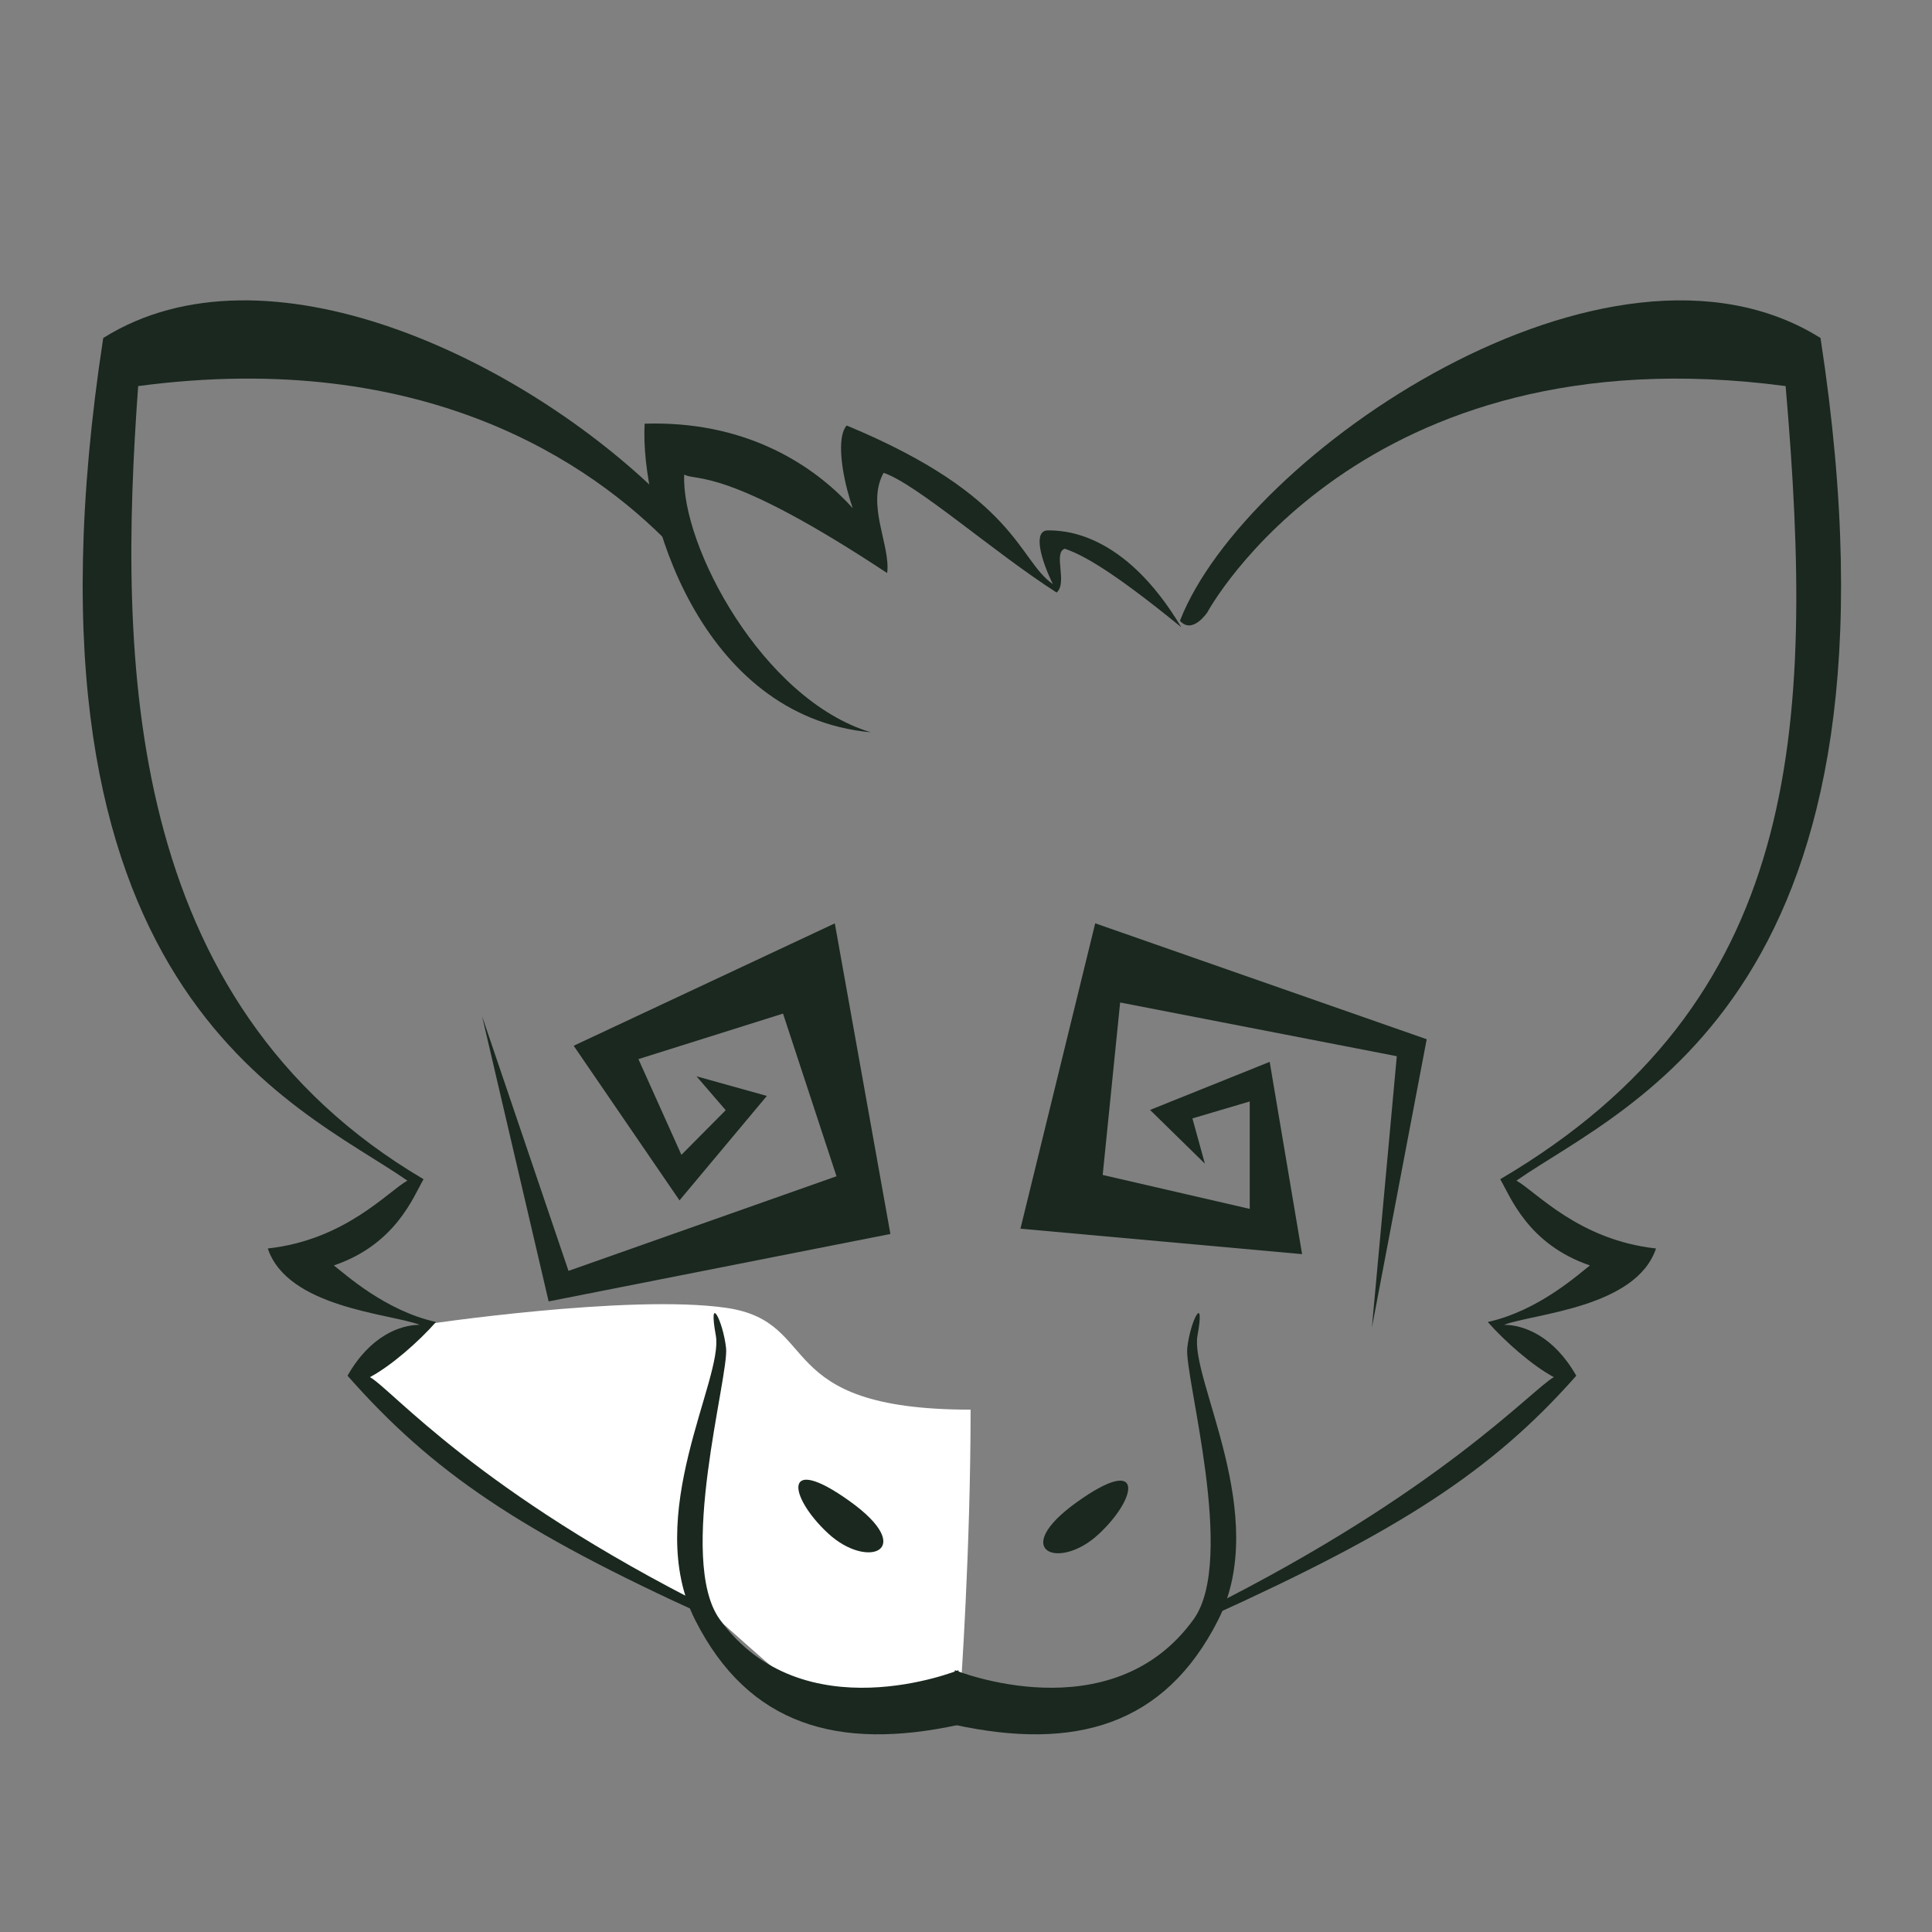 <?xml version="1.0" encoding="utf-8"?>
<!-- Generator: Adobe Illustrator 24.0.1, SVG Export Plug-In . SVG Version: 6.00 Build 0)  -->
<svg version="1.1" id="Layer_1" xmlns="http://www.w3.org/2000/svg" xmlns:xlink="http://www.w3.org/1999/xlink" x="0px" y="0px"
	 viewBox="0 0 1000 1000" style="enable-background:new 0 0 1000 1000;" xml:space="preserve">
<rect x="0" y="0" width="1000" height="1000" fill="#808080" stroke="none"/>
<style type="text/css">
	.st0{clip-path:url(#SVGID_2_);}
	.st1{display:none;}
	.st2{display:inline;}
	.st3{fill:#FFEDC9;}
	.st4{fill-opacity:0;}
	.st5{fill:#FFFFFF;}
	.st6{fill:#F4DBA8;}
	.st7{fill:#1A281F;}
	.st8{fill:#E29C9C;}
</style>
<g>
	<g>
		<g>
			<g transform="matrix(1.048,0,0,1.048,-60.05,-28.05)">
				<g>
					<defs>
						<rect id="SVGID_1_" x="-92.4" y="-218.32" width="1290.1" height="1463.41"/>
					</defs>
					<clipPath id="SVGID_2_">
						<use xlink:href="#SVGID_1_"  style="overflow:visible;"/>
					</clipPath>
					<g transform="matrix(2.462,0,0,2.793,-182.95,-396.315)" class="st0">
						<g transform="matrix(1,0,0,1,500,500)" class="st1">
							<g transform="matrix(1,0,0,1,0,0)" class="st2">
								<path class="st3" d="M-376.21-286.25c-7.5,7-7.5,78,12.5,108.5c20,30.5,45,38,45,38l-11,8l-9,8l22,10l45.5,25
									c0,0,101-1.5,103-1.5s63.25-23.25,67-24.5s21.5-9.25,21.5-9.25s-8.5-7.75-19.5-15.5c81-42.25,63.5-130.75,57-144.75
									c-78.5-14-115.5,38.5-123,47c-1-1-9.5-8-18.5-13.5s-7,1-7.5,6c-4-1-26.5-20.5-26.5-20.5l-11-1l-1,13l-34-16
									c0,0-2,1-5.5,10.5C-300.71-285.25-368.71-293.25-376.21-286.25z"/>
								<path class="st4" d="M-376.21-286.25c-7.5,7-7.5,78,12.5,108.5c20,30.5,45,38,45,38l-11,8l-9,8l22,10l45.5,25
									c0,0,101-1.5,103-1.5s63.25-23.25,67-24.5s21.5-9.25,21.5-9.25s-8.5-7.75-19.5-15.5c81-42.25,63.5-130.75,57-144.75
									c-78.5-14-115.5,38.5-123,47c-1-1-9.5-8-18.5-13.5s-7,1-7.5,6c-4-1-26.5-20.5-26.5-20.5l-11-1l-1,13l-34-16
									c0,0-2,1-5.5,10.5C-300.71-285.25-368.71-293.25-376.21-286.25z"/>
							</g>
						</g>
						<g transform="matrix(1,0,0,1,500,500)" class="st1">
							<g transform="matrix(1,0,0,1,0,0)" class="st2">
								<path class="st5" d="M-162.21-117.25c-19.5,2.5-8.5,18-49,18c0,25,2,49.5,2,49.5s30.5,1,33-0.5s17-13,17-13s51-23,58-31
									s13.5-11,13.5-11l-13.5-9C-101.21-114.25-142.71-119.75-162.21-117.25z"/>
								<path class="st4" d="M-162.21-117.25c-19.5,2.5-8.5,18-49,18c0,25,2,49.5,2,49.5s30.5,1,33-0.5s17-13,17-13s51-23,58-31
									s13.5-11,13.5-11l-13.5-9C-101.21-114.25-142.71-119.75-162.21-117.25z"/>
							</g>
						</g>
						<g transform="matrix(1,0,0,1,500,500)" class="st1">
							<g transform="matrix(1,0,0,1,0,0)" class="st2">
								<path class="st6" d="M-70.71-283.25c-1-0.5,14.5,3,0,24.5c-24.51,36.34-6.5,42.25-43,58.75c1,21.5,8,40.25,10,46.75
									s1.5,14,3.5,14s50-38.5,56.5-51.5s7-80,5-89C-40.71-288.75-69.71-282.75-70.71-283.25z"/>
								<path class="st4" d="M-70.71-283.25c-1-0.5,14.5,3,0,24.5c-24.51,36.34-6.5,42.25-43,58.75c1,21.5,8,40.25,10,46.75
									s1.5,14,3.5,14s50-38.5,56.5-51.5s7-80,5-89C-40.71-288.75-69.71-282.75-70.71-283.25z"/>
							</g>
						</g>
						<g transform="matrix(-1,0,0,1,469,500)" class="st1">
							<g transform="matrix(1,0,0,1,0,0)" class="st2">
								<path class="st6" d="M316.21-283.25c-1-0.5,14.5,3,0,24.5c-24.51,36.34-6.5,42.25-43,58.75c1,21.5,8,40.25,10,46.75
									s1.5,14,3.5,14c0.97,0,14.71-7.02,27.31-17.8c13.43-11.49,25.83-26.99,29.19-33.7c6.5-13,7-80,5-89
									S317.21-282.75,316.21-283.25z"/>
								<path class="st4" d="M316.21-283.25c-1-0.5,14.5,3,0,24.5c-24.51,36.34-6.5,42.25-43,58.75c1,21.5,8,40.25,10,46.75
									s1.5,14,3.5,14c0.97,0,14.71-7.02,27.31-17.8c13.43-11.49,25.83-26.99,29.19-33.7c6.5-13,7-80,5-89
									S317.21-282.75,316.21-283.25z"/>
							</g>
						</g>
						<g transform="matrix(-1,0,0,1,467,500)">
							<g transform="matrix(1,0,0,1,0,0)">
								<path class="st5" d="M223.71-117.25c-19.5,2.5-8.5,18-49,18c0,25,2,49.5,2,49.5s30.5,1,33-0.5s17-13,17-13s51-23,58-31
									s13.5-11,13.5-11l-13.5-9C284.71-114.25,243.21-119.75,223.71-117.25z"/>
								<path class="st4" d="M223.71-117.25c-19.5,2.5-8.5,18-49,18c0,25,2,49.5,2,49.5s30.5,1,33-0.5s17-13,17-13s51-23,58-31
									s13.5-11,13.5-11l-13.5-9C284.71-114.25,243.21-119.75,223.71-117.25z"/>
							</g>
						</g>
						<g transform="matrix(1,0,0,1,481,509)">
							<g transform="matrix(1,0,0,1,0,0)">
								<path class="st7" d="M-163.71-194.25l-15,54l56.5,4.5l-6.5-34l-24,8.5l11,9.5l-2.5-8l11.5-3v19l-29.5-6l3.5-30.5l55.5,9.5
									l-5,48l11-51L-163.71-194.25z"/>
								<path class="st4" d="M-163.71-194.25l-15,54l56.5,4.5l-6.5-34l-24,8.5l11,9.5l-2.5-8l11.5-3v19l-29.5-6l3.5-30.5l55.5,9.5
									l-5,48l11-51L-163.71-194.25z"/>
							</g>
						</g>
						
							<g transform="matrix(-0.891,0.454,-0.454,-0.891,490.641,534.828)">
							<g transform="matrix(1,0,0,1,0,0)">
								<path class="st7" d="M116.09,244.5l-15,54l56.5,4.5l-6.5-34l-24,8.5l11,9.5l-2.5-8l11.5-3v19l-29.5-6l3.5-30.5l55.5,9.5
									l-5,48l11-51L116.09,244.5z"/>
								<path class="st4" d="M116.09,244.5l-15,54l56.5,4.5l-6.5-34l-24,8.5l11,9.5l-2.5-8l11.5-3v19l-29.5-6l3.5-30.5l55.5,9.5
									l-5,48l11-51L116.09,244.5z"/>
							</g>
						</g>
						<g transform="matrix(0.631,0,0,0.73,503.771,523.893)">
							<g transform="matrix(1,0,0,1,0,0)">
								<path class="st7" d="M-263.02-186.63c2.5-10.5-2.25-3.75-3.25,3s15.75,51.25,2,65.75c-26.25,27.69-75.9,12.29-75.9,12.29
									s0,3.75,0,13.25c38.15,6.3,66.65,0.21,83.65-25.29S-265.52-176.13-263.02-186.63z"/>
								<path class="st4" d="M-263.02-186.63c2.5-10.5-2.25-3.75-3.25,3s15.75,51.25,2,65.75c-26.25,27.69-75.9,12.29-75.9,12.29
									s0,3.75,0,13.25c38.15,6.3,66.65,0.21,83.65-25.29S-265.52-176.13-263.02-186.63z"/>
							</g>
						</g>
						<g transform="matrix(-0.631,0,0,0.73,459.238,523.893)">
							<g transform="matrix(1,0,0,1,0,0)">
								<path class="st7" d="M345.57-186.63c2.5-10.5-2.25-3.75-3.25,3s15.75,51.25,2,65.75c-26.25,27.69-75.9,12.29-75.9,12.29
									s0,3.75,0,13.25c38.15,6.3,66.65,0.21,83.65-25.29S343.07-176.13,345.57-186.63z"/>
								<path class="st4" d="M345.57-186.63c2.5-10.5-2.25-3.75-3.25,3s15.75,51.25,2,65.75c-26.25,27.69-75.9,12.29-75.9,12.29
									s0,3.75,0,13.25c38.15,6.3,66.65,0.21,83.65-25.29S343.07-176.13,345.57-186.63z"/>
							</g>
						</g>
						
							<g transform="matrix(0.469,-0.883,0.883,0.469,362.14,661.401)">
							<g transform="matrix(1,0,0,1,0,0)">
								<path class="st7" d="M193.01-157.49c-14-8-12.5,2.5-3,6.5C199.51-146.99,207.01-149.49,193.01-157.49z"/>
								<path class="st4" d="M193.01-157.49c-14-8-12.5,2.5-3,6.5C199.51-146.99,207.01-149.49,193.01-157.49z"/>
							</g>
						</g>
						
							<g transform="matrix(-0.469,-0.883,-0.883,0.469,605.86,661.401)">
							<g transform="matrix(1,0,0,1,0,0)">
								<path class="st7" d="M374.42,183.7c-14-8-12.5,2.5-3,6.5S388.42,191.7,374.42,183.7z"/>
								<path class="st4" d="M374.42,183.7c-14-8-12.5,2.5-3,6.5S388.42,191.7,374.42,183.7z"/>
							</g>
						</g>
						<g transform="matrix(1,0,0,1,510,500)">
							<g transform="matrix(1,0,0,1,0,0)">
								<path class="st7" d="M-47.21-288.75c-42.5-23.5-115.5,20.5-128.5,50c2.5,2.5,5.5-1.5,5.5-1.5s30.5-50,116-40
									c6,61.5,3,109-57.25,140.25c2,3,5.5,11.5,18,15.25c-2.25,1.5-10.25,8-20.5,10c3.5,3.5,9,7.75,13.25,9.75
									c-4.5,2.25-22.75,20.25-69.75,41c-1.25,1-0.25,1.75,1,1.25c37.5-15,56.25-25.5,73.25-42.5c-4.5-7-10.5-9-14.5-9
									c6-2,26.5-3,30.5-13.5c-15.5-1.5-24-10-28-12C-86.21-153.25-27.05-172.86-47.21-288.75z"/>
								<path class="st4" d="M-47.21-288.75c-42.5-23.5-115.5,20.5-128.5,50c2.5,2.5,5.5-1.5,5.5-1.5s30.5-50,116-40
									c6,61.5,3,109-57.25,140.25c2,3,5.5,11.5,18,15.25c-2.25,1.5-10.25,8-20.5,10c3.5,3.5,9,7.75,13.25,9.75
									c-4.5,2.25-22.75,20.25-69.75,41c-1.25,1-0.25,1.75,1,1.25c37.5-15,56.25-25.5,73.25-42.5c-4.5-7-10.5-9-14.5-9
									c6-2,26.5-3,30.5-13.5c-15.5-1.5-24-10-28-12C-86.21-153.25-27.05-172.86-47.21-288.75z"/>
							</g>
						</g>
						<g transform="matrix(-1,0,0,1,457,500)">
							<g transform="matrix(1,0,0,1,0,0)">
								<path class="st7" d="M338.71-288.75c-32.57-18.01-83.93,3.62-112.01,27.99c-8.56,7.43-9.14,15.27-1.71,8.52
									c15.53-14.1,48.89-34.78,106.71-28.01c4,48.5,3,109-57.25,140.25c2,3,5.5,11.5,18,15.25c-2.25,1.5-10.25,8-20.5,10
									c3.5,3.5,9,7.75,13.25,9.75c-4.5,2.25-21.5,20.25-68.5,41c-0.5,0.25-1,1.25,1,1.25c37.5-15,55-25.5,72-42.5
									c-4.5-7-10.5-9-14.5-9c6-2,26.5-3,30.5-13.5c-15.5-1.5-24-10-28-12C299.71-153.25,358.86-172.86,338.71-288.75z"/>
								<path class="st4" d="M338.71-288.75c-32.57-18.01-83.93,3.62-112.01,27.99c-8.56,7.43-9.14,15.27-1.71,8.52
									c15.53-14.1,48.89-34.78,106.71-28.01c4,48.5,3,109-57.25,140.25c2,3,5.5,11.5,18,15.25c-2.25,1.5-10.25,8-20.5,10
									c3.5,3.5,9,7.75,13.25,9.75c-4.5,2.25-21.5,20.25-68.5,41c-0.5,0.25-1,1.25,1,1.25c37.5-15,55-25.5,72-42.5
									c-4.5-7-10.5-9-14.5-9c6-2,26.5-3,30.5-13.5c-15.5-1.5-24-10-28-12C299.71-153.25,358.86-172.86,338.71-288.75z"/>
							</g>
						</g>
						<g transform="matrix(1,0,0,1,500,500)">
							<g transform="matrix(1,0,0,1,0,0)">
								<path class="st7" d="M-232.57-273.28c-3.37,3.34,1.38,18.9,6.84,24.18c5.46,5.28-7.85-25.61-47.37-24.5
									c-0.97,15.35,10.93,51.75,45.35,54.57c-21.72-5.79-38.06-33.04-37.41-45.58c2.5,1.28,8.13-1.55,40.71,17.42
									c0.75-4.8-4.26-12.09-0.71-17.72c6.59,1.93,22.08,14.05,34.71,21.17c2.25-1.75-0.75-7,1.62-7.75
									c3.38,1,9.12,3.62,23.38,13.88c-11.5-17-23.75-17.12-26.75-17.12s-1.5,5,1,9.5C-198.21-249.5-198.29-260.74-232.57-273.28z"
									/>
								<path class="st4" d="M-232.57-273.28c-3.37,3.34,1.38,18.9,6.84,24.18c5.46,5.28-7.85-25.61-47.37-24.5
									c-0.97,15.35,10.93,51.75,45.35,54.57c-21.72-5.79-38.06-33.04-37.41-45.58c2.5,1.28,8.13-1.55,40.71,17.42
									c0.75-4.8-4.26-12.09-0.71-17.72c6.59,1.93,22.08,14.05,34.71,21.17c2.25-1.75-0.75-7,1.62-7.75
									c3.38,1,9.12,3.62,23.38,13.88c-11.5-17-23.75-17.12-26.75-17.12s-1.5,5,1,9.5C-198.21-249.5-198.29-260.74-232.57-273.28z"
									/>
							</g>
						</g>
						<g transform="matrix(1,0,0,1,500,500)" class="st1">
							<g transform="matrix(1,0,0,1,0,0)" class="st2">
								<path class="st8" d="M-49.96-264.25c-17.75,32.5-29.25,50.25-64.25,63.5c-0.5,13,5,34.75,10.5,48.5
									C-89.21-160.25-45.07-200.66-49.96-264.25z"/>
								<path class="st4" d="M-49.96-264.25c-17.75,32.5-29.25,50.25-64.25,63.5c-0.5,13,5,34.75,10.5,48.5
									C-89.21-160.25-45.07-200.66-49.96-264.25z"/>
							</g>
						</g>
						<g transform="matrix(-1,0,0,1,468,500)" class="st1">
							<g transform="matrix(1,0,0,1,0,0)" class="st2">
								<path class="st8" d="M336.46-264.25c-17.75,32.5-29.25,50.25-64.25,63.5c-0.5,13,5,34.75,10.5,48.5
									C297.21-160.25,341.35-200.66,336.46-264.25z"/>
								<path class="st4" d="M336.46-264.25c-17.75,32.5-29.25,50.25-64.25,63.5c-0.5,13,5,34.75,10.5,48.5
									C297.21-160.25,341.35-200.66,336.46-264.25z"/>
							</g>
						</g>
					</g>
				</g>
			</g>
		</g>
	</g>
</g>
</svg>
